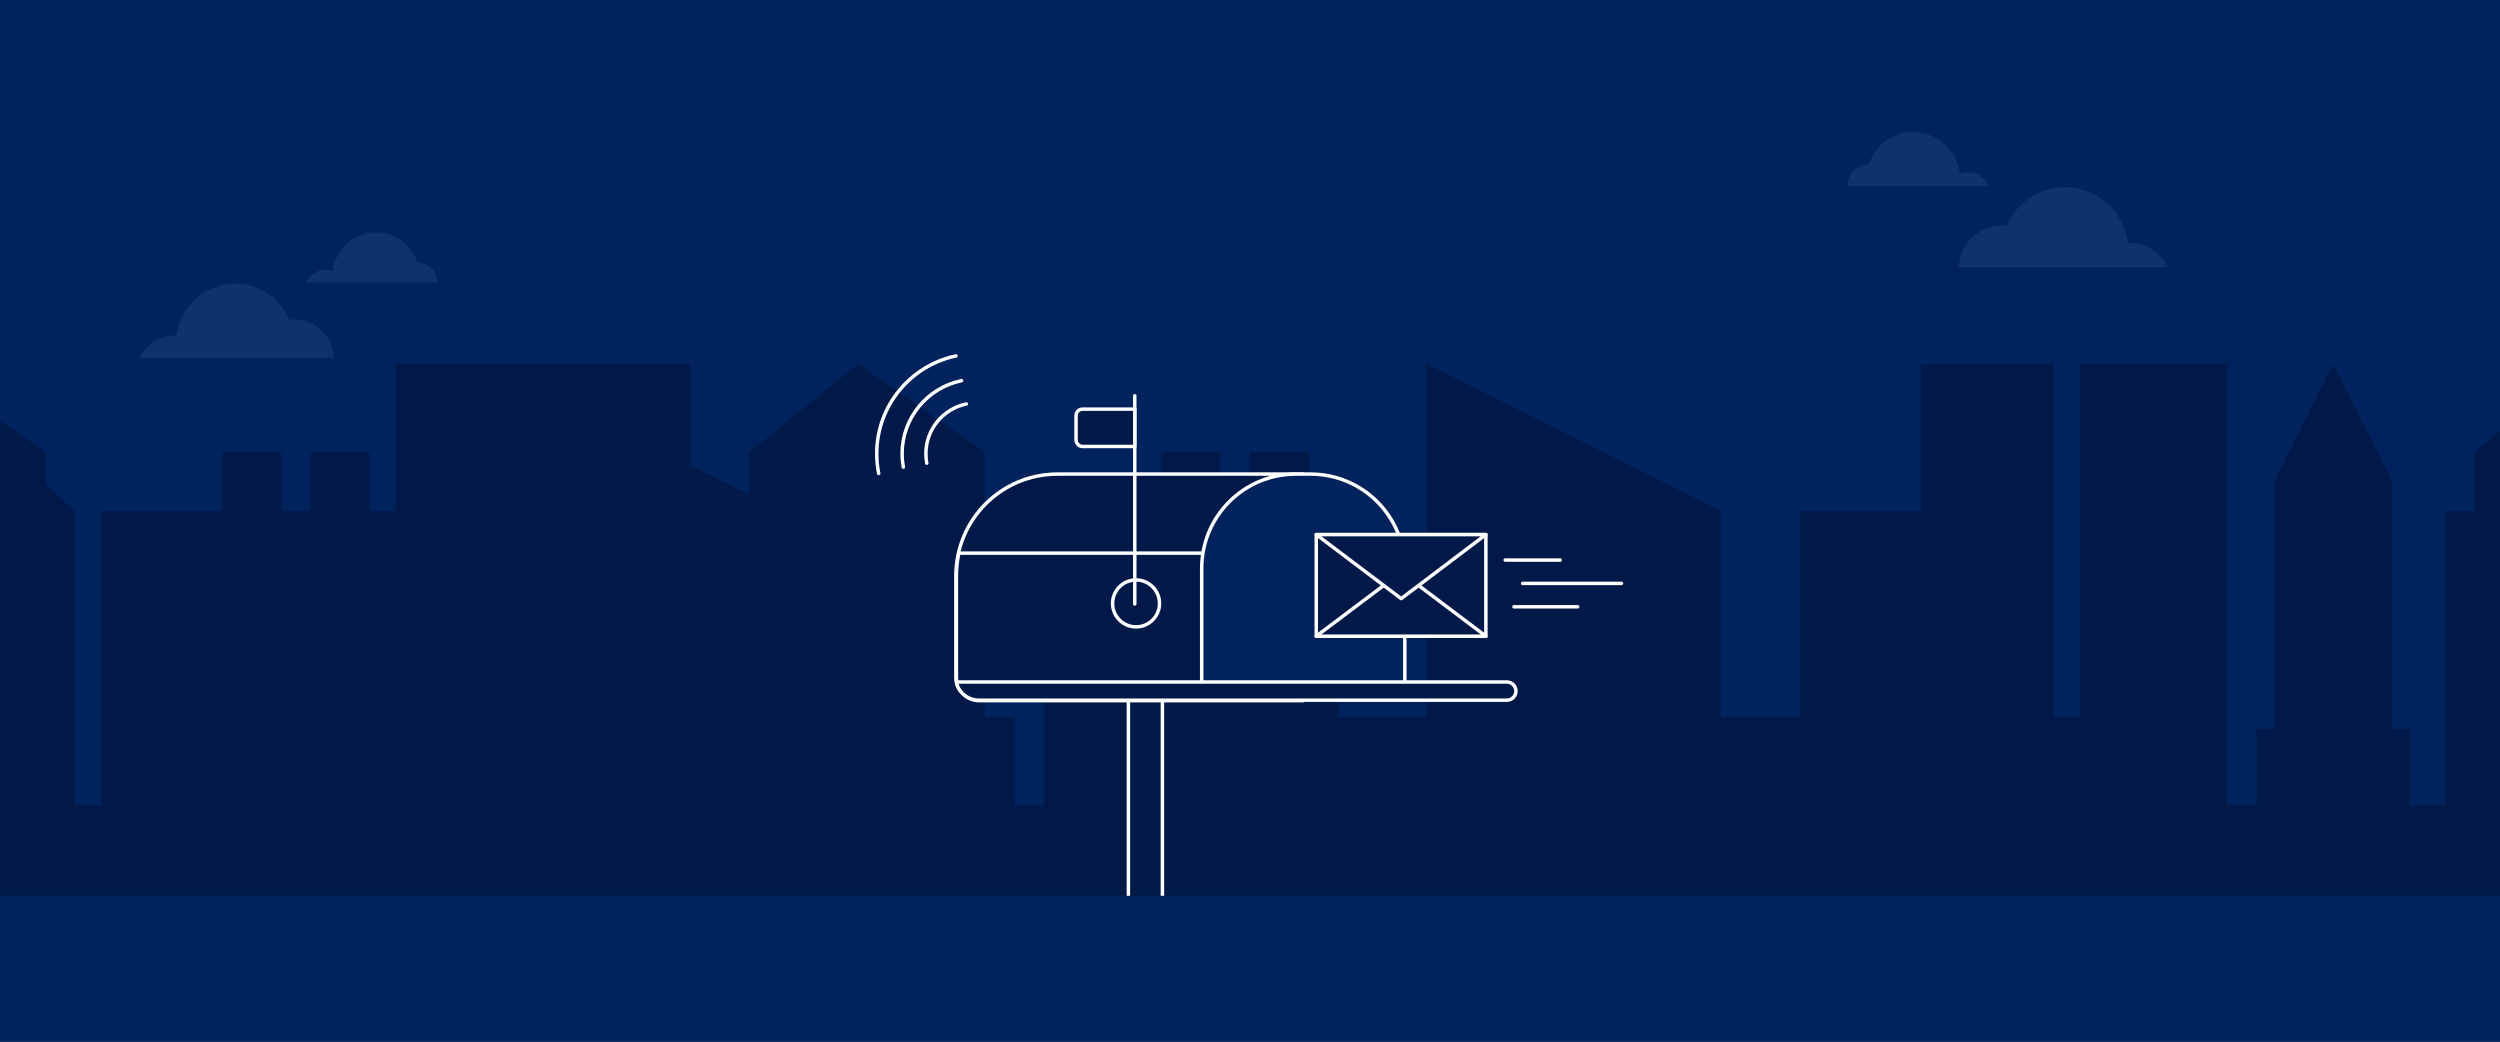 <svg width="1440" height="600" viewBox="0 0 1440 600" fill="none" xmlns="http://www.w3.org/2000/svg">
<rect x="0" y="0" width="1440" height="600" fill="#808080" stroke="none"/>
<g clip-path="url(#clip0_155_707)">
<rect width="1440" height="600" fill="#00225D"/>
<path d="M1940.8 463.973V209.653H1839.04V463.973H1815.28V413.164H1800.03V294.381L1630.42 209.653V294.381H1594.85V413.164H1579.61V294.381H1562.71V260.462H1560.93L1488 209.653L1425.24 260.462V294.381H1408.34V463.973H1388.02V419.893H1377.86V277.49L1343.93 209.653L1310.01 277.49V419.893H1299.85V463.973H1282.82V209.653H1198.08V413.164H1182.84V209.653H1106.48V294.381H1036.98V413.164H991.249V294.381L821.637 209.653V413.164H770.685V294.381H753.792V260.462H719.87V294.381H702.84V260.462H669.055V294.381H601.209V463.973H584.18V413.164H567.287V260.462L494.36 209.653L431.597 260.462V285.043L397.674 268.152V209.653H228.062V294.381H212.818V260.462H178.895V294.381H162.003V260.462H128.08V294.381H58.587V463.973H43.205V294.381L26.313 279.138V260.462L-46.614 209.653L-109.377 260.462V413.164H-126.27H-128.055V463.973H-143.3V209.653H-312.912V413.164H-338.32V209.653H-440.087V413.164H-482.388V294.381L-567.262 209.653V413.164H-652L-652 547.153H1984.89L1984.89 463.973H1940.8Z" fill="#001949"/>
<path d="M669.545 403.311H649.953V525H669.545V403.311Z" fill="#001949" stroke="white" stroke-width="2" stroke-linecap="round" stroke-linejoin="round"/>
<path d="M750.395 397.24V273.067H609.114C576.829 273.067 550.615 299.281 550.615 331.566V390.341C550.615 393.101 551.443 395.308 552.822 397.516H750.395V397.24Z" fill="#001949" stroke="white" stroke-width="2" stroke-linecap="round" stroke-linejoin="round"/>
<path d="M552.271 318.597C551.443 322.736 550.891 327.151 550.891 331.566V390.341C550.891 397.515 556.686 403.586 564.136 403.586H750.671V318.597H552.271Z" fill="#001949" stroke="white" stroke-width="2" stroke-linecap="round" stroke-linejoin="round"/>
<path d="M809.171 396.964H692.172V327.427C692.172 297.349 716.455 273.067 746.533 273.067H754.811C784.888 273.067 809.171 297.349 809.171 327.427V396.964Z" fill="#00225D" stroke="white" stroke-width="2" stroke-linecap="round" stroke-linejoin="round"/>
<path d="M867.946 392.825H750.395H550.891C551.995 398.895 557.513 403.31 563.86 403.31H750.395H867.946C870.981 403.31 873.189 400.827 873.189 398.067C873.189 395.308 870.981 392.825 867.946 392.825Z" fill="#001949" stroke="white" stroke-width="2" stroke-linecap="round" stroke-linejoin="round"/>
<path d="M654.368 334.049C646.918 334.049 640.847 340.12 640.847 347.57C640.847 355.021 646.918 361.091 654.368 361.091C661.819 361.091 667.889 355.021 667.889 347.57C667.889 340.12 661.819 334.049 654.368 334.049Z" fill="#001949" stroke="white" stroke-width="2" stroke-linecap="round" stroke-linejoin="round"/>
<path d="M653.622 227.97L653.622 347.889" stroke="white" stroke-width="2" stroke-linecap="round" stroke-linejoin="round"/>
<path d="M623.587 257.181H653.622V235.657H623.587C621.423 235.657 619.799 237.292 619.799 239.472V253.367C619.799 255.274 621.423 257.181 623.587 257.181Z" fill="#001949" stroke="white" stroke-width="2" stroke-linecap="round" stroke-linejoin="round"/>
<path d="M758.167 307.916H855.869V366.433H758.167V307.916Z" fill="#001949" stroke="white" stroke-width="2" stroke-linecap="round" stroke-linejoin="round"/>
<path d="M807.07 329.651L758.167 366.433H855.869L807.07 329.651Z" fill="#001949" stroke="white" stroke-width="2" stroke-linecap="round" stroke-linejoin="round"/>
<path d="M807.07 344.802L758.167 307.916H855.869L807.07 344.802Z" fill="#001949" stroke="white" stroke-width="2" stroke-linecap="round" stroke-linejoin="round"/>
<line x1="1" y1="-1" x2="32.642" y2="-1" transform="matrix(-1 0 0 1 899.647 323.59)" stroke="white" stroke-width="2" stroke-linecap="round" stroke-linejoin="round"/>
<line x1="1" y1="-1" x2="37.688" y2="-1" transform="matrix(-1 8.74228e-08 8.74228e-08 1 909.739 350.504)" stroke="white" stroke-width="2" stroke-linecap="round" stroke-linejoin="round"/>
<line x1="1" y1="-1" x2="57.873" y2="-1" transform="matrix(-1 8.74228e-08 8.74228e-08 1 934.971 337.047)" stroke="white" stroke-width="2" stroke-linecap="round" stroke-linejoin="round"/>
<path d="M556.601 232.689C543.307 235.432 533.312 247.204 533.312 261.311C533.312 263.184 533.488 265.016 533.825 266.791" stroke="white" stroke-width="2" stroke-linecap="round" stroke-linejoin="round"/>
<path d="M553.861 219.263C534.314 223.276 519.613 240.576 519.613 261.311C519.613 263.961 519.853 266.556 520.313 269.074" stroke="white" stroke-width="2" stroke-linecap="round" stroke-linejoin="round"/>
<path d="M550.664 205C524.584 210.471 505 233.604 505 261.311C505 265.22 505.39 269.037 506.132 272.727" stroke="white" stroke-width="2" stroke-linecap="round" stroke-linejoin="round"/>
<rect y="516" width="1440" height="525" fill="#00225D"/>
<path d="M1249 154.257C1244.74 145.743 1236.23 139.849 1226.08 139.849H1225.75C1223.46 121.841 1208.07 107.761 1189.41 107.761C1174.35 107.761 1161.25 116.929 1155.68 130.354C1154.7 130.354 1153.72 130.026 1152.73 130.026C1139.31 130.026 1128.5 140.832 1128.18 153.929H1249V154.257Z" fill="#0F316C"/>
<path d="M1133.42 99.248C1131.78 99.248 1130.14 99.575 1128.83 100.23C1127.52 86.805 1116.06 76 1101.98 76C1089.87 76 1080.04 83.858 1076.44 94.664C1069.57 94.664 1064 100.23 1064 107.106H1075.46H1088.88H1121.63H1128.83H1145.53C1143.24 102.522 1138.98 99.248 1133.42 99.248Z" fill="#0F316C"/>
<path d="M80 206.546C83.957 198.631 91.873 193.151 101.31 193.151H101.614C103.745 176.408 118.053 163.318 135.405 163.318C149.409 163.318 161.586 171.842 166.761 184.323C167.674 184.323 168.588 184.019 169.501 184.019C181.982 184.019 192.028 194.065 192.333 206.242H80V206.546Z" fill="#0F316C"/>
<path d="M187.462 155.403C188.984 155.403 190.506 155.707 191.724 156.316C192.942 143.834 203.596 133.788 216.687 133.788C227.95 133.788 237.083 141.095 240.432 151.141C246.825 151.141 252 156.316 252 162.709H241.345H228.864H198.421H191.724H176.198C178.329 158.447 182.287 155.403 187.462 155.403Z" fill="#0F316C"/>
</g>
<defs>
<clipPath id="clip0_155_707">
<rect width="1440" height="600" fill="white"/>
</clipPath>
</defs>
</svg>